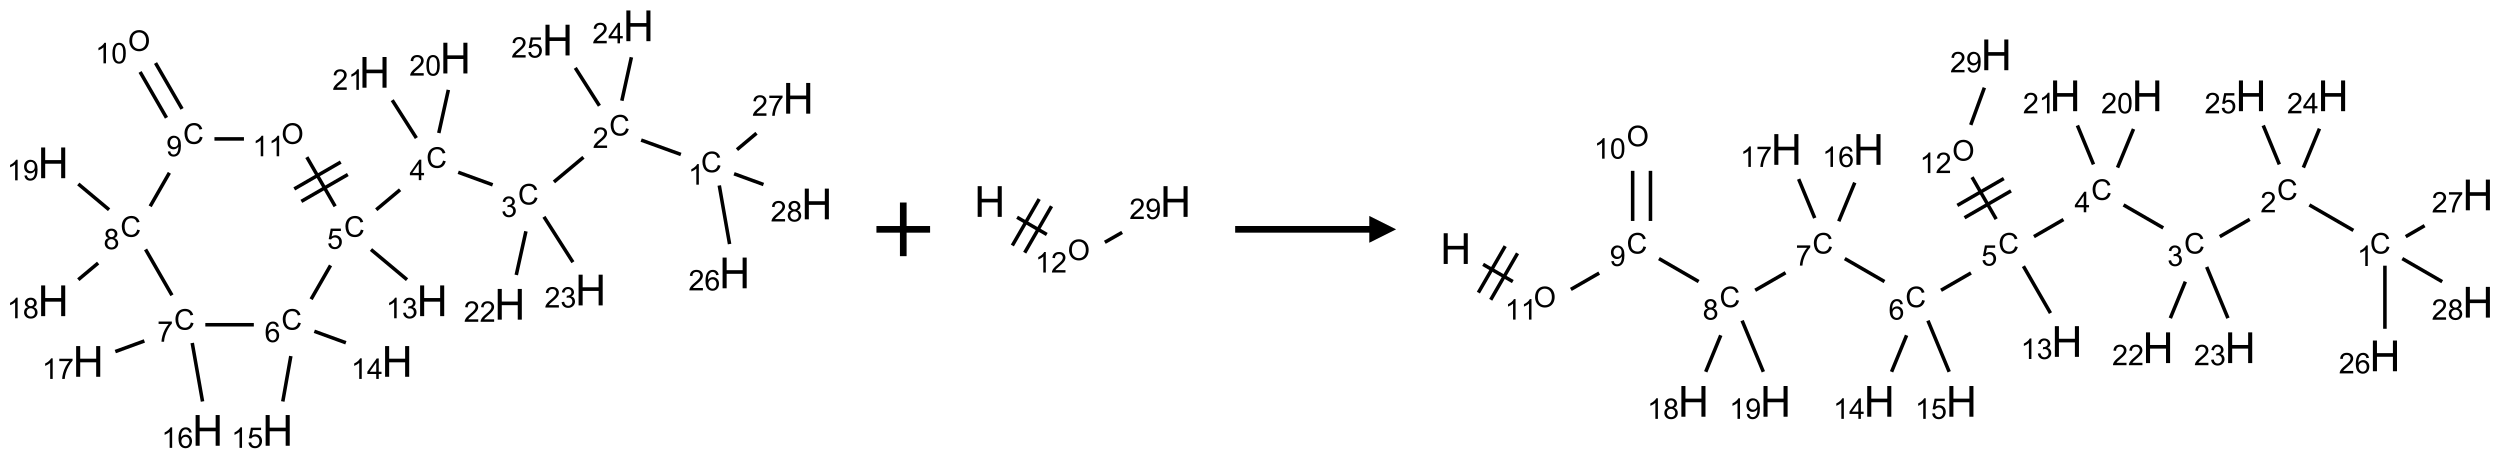 <?xml version="1.0" encoding="UTF-8"?>
<svg xmlns="http://www.w3.org/2000/svg" xmlns:xlink="http://www.w3.org/1999/xlink" width="932" height="171" viewBox="0 0 932 171">
<defs>
<g>
<g id="glyph-0-0">
<path d="M 1.332 0 L 1.332 -6.668 L 6.668 -6.668 L 6.668 0 Z M 1.5 -0.168 L 6.5 -0.168 L 6.5 -6.5 L 1.5 -6.5 Z M 1.5 -0.168 "/>
</g>
<g id="glyph-0-1">
<path d="M 6.27 -2.676 L 7.281 -2.422 C 7.07 -1.594 6.688 -0.961 6.137 -0.523 C 5.586 -0.086 4.914 0.129 4.121 0.129 C 3.297 0.129 2.629 -0.039 2.113 -0.371 C 1.598 -0.707 1.203 -1.191 0.934 -1.828 C 0.664 -2.465 0.531 -3.145 0.531 -3.875 C 0.531 -4.672 0.684 -5.363 0.988 -5.957 C 1.293 -6.547 1.723 -6.996 2.285 -7.305 C 2.844 -7.613 3.461 -7.766 4.137 -7.766 C 4.898 -7.766 5.543 -7.57 6.062 -7.184 C 6.582 -6.793 6.945 -6.246 7.152 -5.543 L 6.156 -5.309 C 5.98 -5.863 5.723 -6.266 5.387 -6.52 C 5.051 -6.773 4.625 -6.902 4.113 -6.902 C 3.527 -6.902 3.039 -6.762 2.645 -6.48 C 2.25 -6.199 1.973 -5.82 1.812 -5.348 C 1.652 -4.871 1.574 -4.383 1.574 -3.879 C 1.574 -3.23 1.668 -2.664 1.855 -2.18 C 2.047 -1.695 2.34 -1.332 2.738 -1.094 C 3.137 -0.855 3.57 -0.734 4.035 -0.734 C 4.602 -0.734 5.082 -0.898 5.473 -1.223 C 5.867 -1.551 6.133 -2.035 6.27 -2.676 Z M 6.27 -2.676 "/>
</g>
<g id="glyph-0-2">
<path d="M 3.973 0 L 3.035 0 L 3.035 -5.973 C 2.809 -5.758 2.516 -5.543 2.148 -5.328 C 1.781 -5.113 1.453 -4.953 1.16 -4.844 L 1.16 -5.75 C 1.684 -5.996 2.145 -6.297 2.535 -6.645 C 2.93 -6.996 3.207 -7.336 3.371 -7.668 L 3.973 -7.668 Z M 3.973 0 "/>
</g>
<g id="glyph-0-3">
<path d="M 5.371 -0.902 L 5.371 0 L 0.324 0 C 0.316 -0.227 0.352 -0.441 0.434 -0.652 C 0.562 -0.996 0.766 -1.332 1.051 -1.668 C 1.332 -2 1.742 -2.387 2.277 -2.824 C 3.105 -3.504 3.668 -4.043 3.957 -4.441 C 4.25 -4.84 4.395 -5.215 4.395 -5.566 C 4.395 -5.938 4.262 -6.254 3.996 -6.508 C 3.73 -6.762 3.387 -6.891 2.957 -6.891 C 2.508 -6.891 2.145 -6.754 1.875 -6.484 C 1.605 -6.215 1.469 -5.84 1.465 -5.359 L 0.5 -5.457 C 0.566 -6.176 0.812 -6.727 1.246 -7.102 C 1.676 -7.477 2.254 -7.668 2.98 -7.668 C 3.711 -7.668 4.293 -7.465 4.719 -7.059 C 5.145 -6.652 5.359 -6.148 5.359 -5.547 C 5.359 -5.242 5.297 -4.941 5.172 -4.645 C 5.047 -4.352 4.84 -4.039 4.551 -3.715 C 4.262 -3.387 3.777 -2.938 3.105 -2.371 C 2.543 -1.898 2.18 -1.578 2.02 -1.41 C 1.859 -1.242 1.73 -1.07 1.625 -0.902 Z M 5.371 -0.902 "/>
</g>
<g id="glyph-0-4">
<path d="M 0.449 -2.016 L 1.387 -2.141 C 1.492 -1.609 1.676 -1.227 1.934 -0.992 C 2.191 -0.758 2.508 -0.641 2.879 -0.641 C 3.32 -0.641 3.695 -0.793 3.996 -1.098 C 4.301 -1.402 4.453 -1.781 4.453 -2.234 C 4.453 -2.664 4.312 -3.02 4.031 -3.301 C 3.75 -3.578 3.391 -3.719 2.957 -3.719 C 2.781 -3.719 2.562 -3.684 2.297 -3.613 L 2.402 -4.438 C 2.465 -4.43 2.516 -4.426 2.551 -4.426 C 2.949 -4.426 3.312 -4.531 3.629 -4.738 C 3.949 -4.949 4.109 -5.27 4.109 -5.703 C 4.109 -6.047 3.992 -6.332 3.762 -6.559 C 3.527 -6.785 3.227 -6.895 2.859 -6.895 C 2.496 -6.895 2.191 -6.781 1.949 -6.551 C 1.707 -6.324 1.547 -5.98 1.48 -5.52 L 0.543 -5.688 C 0.656 -6.316 0.918 -6.805 1.324 -7.148 C 1.73 -7.492 2.234 -7.668 2.84 -7.668 C 3.254 -7.668 3.641 -7.578 3.988 -7.398 C 4.34 -7.219 4.609 -6.977 4.793 -6.668 C 4.98 -6.359 5.074 -6.031 5.074 -5.684 C 5.074 -5.352 4.984 -5.051 4.809 -4.781 C 4.629 -4.512 4.367 -4.297 4.02 -4.137 C 4.473 -4.031 4.824 -3.816 5.074 -3.488 C 5.324 -3.16 5.449 -2.75 5.449 -2.254 C 5.449 -1.59 5.203 -1.023 4.719 -0.559 C 4.234 -0.098 3.617 0.137 2.875 0.137 C 2.203 0.137 1.648 -0.062 1.207 -0.465 C 0.762 -0.863 0.512 -1.379 0.449 -2.016 Z M 0.449 -2.016 "/>
</g>
<g id="glyph-0-5">
<path d="M 3.449 0 L 3.449 -1.828 L 0.137 -1.828 L 0.137 -2.688 L 3.621 -7.637 L 4.387 -7.637 L 4.387 -2.688 L 5.418 -2.688 L 5.418 -1.828 L 4.387 -1.828 L 4.387 0 Z M 3.449 -2.688 L 3.449 -6.129 L 1.059 -2.688 Z M 3.449 -2.688 "/>
</g>
<g id="glyph-0-6">
<path d="M 0.441 -2 L 1.426 -2.082 C 1.5 -1.605 1.668 -1.242 1.934 -1.004 C 2.199 -0.762 2.52 -0.641 2.895 -0.641 C 3.348 -0.641 3.73 -0.812 4.043 -1.152 C 4.355 -1.492 4.512 -1.941 4.512 -2.504 C 4.512 -3.039 4.359 -3.461 4.059 -3.77 C 3.758 -4.078 3.367 -4.234 2.879 -4.234 C 2.578 -4.234 2.305 -4.164 2.062 -4.027 C 1.82 -3.891 1.629 -3.715 1.488 -3.496 L 0.609 -3.609 L 1.348 -7.531 L 5.145 -7.531 L 5.145 -6.637 L 2.098 -6.637 L 1.688 -4.582 C 2.145 -4.902 2.625 -5.062 3.129 -5.062 C 3.797 -5.062 4.359 -4.832 4.816 -4.371 C 5.277 -3.91 5.504 -3.312 5.504 -2.59 C 5.504 -1.898 5.305 -1.301 4.902 -0.797 C 4.41 -0.18 3.742 0.129 2.895 0.129 C 2.199 0.129 1.633 -0.062 1.195 -0.453 C 0.758 -0.844 0.504 -1.359 0.441 -2 Z M 0.441 -2 "/>
</g>
<g id="glyph-0-7">
<path d="M 5.309 -5.766 L 4.375 -5.691 C 4.293 -6.059 4.172 -6.328 4.02 -6.496 C 3.766 -6.762 3.453 -6.895 3.082 -6.895 C 2.785 -6.895 2.523 -6.812 2.297 -6.645 C 2 -6.43 1.77 -6.117 1.598 -5.703 C 1.43 -5.289 1.34 -4.703 1.332 -3.938 C 1.559 -4.281 1.836 -4.535 2.16 -4.703 C 2.488 -4.871 2.828 -4.953 3.188 -4.953 C 3.812 -4.953 4.344 -4.723 4.785 -4.262 C 5.223 -3.801 5.441 -3.207 5.441 -2.48 C 5.441 -2 5.34 -1.555 5.133 -1.145 C 4.926 -0.73 4.641 -0.418 4.281 -0.199 C 3.922 0.02 3.512 0.129 3.051 0.129 C 2.27 0.129 1.633 -0.156 1.141 -0.73 C 0.648 -1.305 0.402 -2.254 0.402 -3.574 C 0.402 -5.051 0.672 -6.121 1.219 -6.793 C 1.695 -7.375 2.336 -7.668 3.141 -7.668 C 3.742 -7.668 4.234 -7.5 4.617 -7.16 C 5 -6.824 5.23 -6.359 5.309 -5.766 Z M 1.48 -2.473 C 1.48 -2.152 1.547 -1.844 1.684 -1.547 C 1.82 -1.25 2.016 -1.027 2.262 -0.871 C 2.508 -0.719 2.766 -0.641 3.035 -0.641 C 3.434 -0.641 3.773 -0.801 4.059 -1.121 C 4.344 -1.441 4.484 -1.875 4.484 -2.422 C 4.484 -2.949 4.344 -3.367 4.062 -3.668 C 3.781 -3.973 3.426 -4.125 3 -4.125 C 2.578 -4.125 2.219 -3.973 1.922 -3.668 C 1.625 -3.363 1.48 -2.969 1.48 -2.473 Z M 1.48 -2.473 "/>
</g>
<g id="glyph-0-8">
<path d="M 0.504 -6.637 L 0.504 -7.535 L 5.449 -7.535 L 5.449 -6.809 C 4.961 -6.289 4.48 -5.602 4.004 -4.746 C 3.527 -3.887 3.156 -3.004 2.895 -2.098 C 2.707 -1.461 2.59 -0.762 2.535 0 L 1.574 0 C 1.582 -0.602 1.703 -1.328 1.926 -2.176 C 2.152 -3.027 2.477 -3.848 2.898 -4.637 C 3.32 -5.426 3.77 -6.094 4.246 -6.637 Z M 0.504 -6.637 "/>
</g>
<g id="glyph-0-9">
<path d="M 1.887 -4.141 C 1.496 -4.281 1.207 -4.484 1.02 -4.75 C 0.832 -5.016 0.738 -5.328 0.738 -5.699 C 0.738 -6.254 0.938 -6.719 1.34 -7.098 C 1.738 -7.477 2.27 -7.668 2.934 -7.668 C 3.598 -7.668 4.137 -7.473 4.543 -7.086 C 4.949 -6.699 5.152 -6.227 5.152 -5.672 C 5.152 -5.316 5.059 -5.008 4.871 -4.746 C 4.688 -4.484 4.406 -4.281 4.027 -4.141 C 4.496 -3.988 4.852 -3.742 5.098 -3.402 C 5.34 -3.062 5.465 -2.656 5.465 -2.184 C 5.465 -1.531 5.234 -0.98 4.77 -0.535 C 4.309 -0.09 3.703 0.129 2.949 0.129 C 2.195 0.129 1.586 -0.094 1.125 -0.539 C 0.664 -0.984 0.434 -1.543 0.434 -2.207 C 0.434 -2.703 0.559 -3.121 0.809 -3.457 C 1.062 -3.793 1.422 -4.02 1.887 -4.141 Z M 1.699 -5.73 C 1.699 -5.367 1.812 -5.074 2.047 -4.844 C 2.281 -4.613 2.582 -4.5 2.953 -4.5 C 3.312 -4.5 3.609 -4.613 3.84 -4.84 C 4.07 -5.066 4.188 -5.348 4.188 -5.676 C 4.188 -6.02 4.07 -6.309 3.832 -6.543 C 3.594 -6.777 3.297 -6.895 2.941 -6.895 C 2.586 -6.895 2.289 -6.781 2.051 -6.551 C 1.816 -6.324 1.699 -6.047 1.699 -5.73 Z M 1.395 -2.203 C 1.395 -1.938 1.461 -1.676 1.586 -1.426 C 1.711 -1.176 1.902 -0.984 2.152 -0.848 C 2.402 -0.711 2.672 -0.641 2.957 -0.641 C 3.406 -0.641 3.777 -0.785 4.066 -1.074 C 4.359 -1.363 4.504 -1.727 4.504 -2.172 C 4.504 -2.625 4.355 -2.996 4.055 -3.293 C 3.754 -3.586 3.379 -3.734 2.926 -3.734 C 2.484 -3.734 2.121 -3.59 1.832 -3.297 C 1.543 -3.004 1.395 -2.641 1.395 -2.203 Z M 1.395 -2.203 "/>
</g>
<g id="glyph-0-10">
<path d="M 0.582 -1.766 L 1.484 -1.848 C 1.562 -1.426 1.707 -1.117 1.922 -0.926 C 2.137 -0.734 2.414 -0.641 2.75 -0.641 C 3.039 -0.641 3.289 -0.707 3.508 -0.84 C 3.727 -0.973 3.902 -1.148 4.043 -1.367 C 4.18 -1.586 4.297 -1.887 4.391 -2.262 C 4.484 -2.637 4.531 -3.016 4.531 -3.406 C 4.531 -3.449 4.531 -3.512 4.527 -3.594 C 4.34 -3.297 4.082 -3.055 3.758 -2.867 C 3.434 -2.68 3.082 -2.59 2.703 -2.59 C 2.07 -2.59 1.535 -2.816 1.098 -3.277 C 0.66 -3.734 0.441 -4.34 0.441 -5.09 C 0.441 -5.863 0.672 -6.484 1.129 -6.957 C 1.586 -7.43 2.156 -7.668 2.844 -7.668 C 3.34 -7.668 3.793 -7.531 4.207 -7.266 C 4.617 -7 4.93 -6.617 5.145 -6.121 C 5.355 -5.629 5.465 -4.91 5.465 -3.973 C 5.465 -2.996 5.359 -2.223 5.145 -1.645 C 4.934 -1.066 4.617 -0.625 4.199 -0.324 C 3.781 -0.02 3.293 0.129 2.73 0.129 C 2.133 0.129 1.645 -0.035 1.266 -0.367 C 0.887 -0.699 0.66 -1.164 0.582 -1.766 Z M 4.422 -5.137 C 4.422 -5.676 4.277 -6.102 3.992 -6.418 C 3.707 -6.734 3.359 -6.891 2.957 -6.891 C 2.543 -6.891 2.18 -6.719 1.871 -6.379 C 1.562 -6.039 1.406 -5.598 1.406 -5.059 C 1.406 -4.57 1.555 -4.176 1.848 -3.871 C 2.141 -3.566 2.5 -3.418 2.934 -3.418 C 3.367 -3.418 3.723 -3.57 4.004 -3.871 C 4.281 -4.176 4.422 -4.598 4.422 -5.137 Z M 4.422 -5.137 "/>
</g>
<g id="glyph-0-11">
<path d="M 0.516 -3.719 C 0.516 -4.984 0.855 -5.977 1.535 -6.695 C 2.215 -7.414 3.094 -7.77 4.172 -7.77 C 4.875 -7.77 5.512 -7.602 6.078 -7.266 C 6.645 -6.93 7.074 -6.461 7.371 -5.855 C 7.668 -5.254 7.816 -4.57 7.816 -3.809 C 7.816 -3.035 7.66 -2.34 7.348 -1.73 C 7.035 -1.117 6.594 -0.656 6.02 -0.34 C 5.449 -0.027 4.828 0.129 4.168 0.129 C 3.449 0.129 2.805 -0.043 2.238 -0.391 C 1.672 -0.738 1.246 -1.211 0.953 -1.812 C 0.66 -2.414 0.516 -3.047 0.516 -3.719 Z M 1.559 -3.703 C 1.559 -2.781 1.805 -2.059 2.301 -1.527 C 2.793 -1 3.414 -0.734 4.16 -0.734 C 4.922 -0.734 5.547 -1 6.039 -1.535 C 6.531 -2.07 6.777 -2.828 6.777 -3.812 C 6.777 -4.434 6.672 -4.977 6.461 -5.441 C 6.25 -5.902 5.945 -6.262 5.539 -6.52 C 5.133 -6.773 4.68 -6.902 4.176 -6.902 C 3.461 -6.902 2.848 -6.656 2.332 -6.164 C 1.816 -5.672 1.559 -4.852 1.559 -3.703 Z M 1.559 -3.703 "/>
</g>
<g id="glyph-0-12">
<path d="M 0.441 -3.766 C 0.441 -4.668 0.535 -5.395 0.723 -5.945 C 0.906 -6.496 1.184 -6.922 1.551 -7.219 C 1.918 -7.516 2.375 -7.668 2.934 -7.668 C 3.344 -7.668 3.703 -7.586 4.012 -7.418 C 4.32 -7.254 4.574 -7.016 4.777 -6.707 C 4.977 -6.395 5.137 -6.016 5.25 -5.57 C 5.363 -5.125 5.422 -4.523 5.422 -3.766 C 5.422 -2.871 5.328 -2.148 5.145 -1.598 C 4.961 -1.047 4.688 -0.621 4.32 -0.32 C 3.953 -0.02 3.492 0.129 2.934 0.129 C 2.195 0.129 1.617 -0.133 1.199 -0.66 C 0.695 -1.297 0.441 -2.332 0.441 -3.766 Z M 1.406 -3.766 C 1.406 -2.512 1.555 -1.68 1.848 -1.262 C 2.141 -0.848 2.5 -0.641 2.934 -0.641 C 3.363 -0.641 3.727 -0.848 4.02 -1.266 C 4.312 -1.684 4.457 -2.516 4.457 -3.766 C 4.457 -5.023 4.312 -5.859 4.02 -6.27 C 3.727 -6.684 3.359 -6.891 2.922 -6.891 C 2.492 -6.891 2.148 -6.707 1.891 -6.344 C 1.566 -5.879 1.406 -5.02 1.406 -3.766 Z M 1.406 -3.766 "/>
</g>
<g id="glyph-1-0">
<path d="M 2 0 L 2 -10 L 10 -10 L 10 0 Z M 2.25 -0.25 L 9.75 -0.25 L 9.75 -9.75 L 2.25 -9.75 Z M 2.25 -0.25 "/>
</g>
<g id="glyph-1-1">
<path d="M 1.281 0 L 1.281 -11.453 L 2.797 -11.453 L 2.797 -6.75 L 8.75 -6.75 L 8.75 -11.453 L 10.266 -11.453 L 10.266 0 L 8.75 0 L 8.75 -5.398 L 2.797 -5.398 L 2.797 0 Z M 1.281 0 "/>
</g>
</g>
</defs>
<path fill="none" stroke-width="0.033" stroke-linecap="butt" stroke-linejoin="miter" stroke="rgb(0%, 0%, 0%)" stroke-opacity="1" stroke-miterlimit="10" d="M 5.85 1.199 L 5.48 1.065 " transform="matrix(40, 0, 0, 40, 19.824, 9.625)"/>
<path fill="none" stroke-width="0.033" stroke-linecap="butt" stroke-linejoin="miter" stroke="rgb(0%, 0%, 0%)" stroke-opacity="1" stroke-miterlimit="10" d="M 4.942 1.225 L 4.667 1.455 " transform="matrix(40, 0, 0, 40, 19.824, 9.625)"/>
<path fill="none" stroke-width="0.033" stroke-linecap="butt" stroke-linejoin="miter" stroke="rgb(0%, 0%, 0%)" stroke-opacity="1" stroke-miterlimit="10" d="M 4.096 1.482 L 3.775 1.365 " transform="matrix(40, 0, 0, 40, 19.824, 9.625)"/>
<path fill="none" stroke-width="0.033" stroke-linecap="butt" stroke-linejoin="miter" stroke="rgb(0%, 0%, 0%)" stroke-opacity="1" stroke-miterlimit="10" d="M 3.233 1.528 L 3.011 1.714 " transform="matrix(40, 0, 0, 40, 19.824, 9.625)"/>
<path fill="none" stroke-width="0.033" stroke-linecap="butt" stroke-linejoin="miter" stroke="rgb(0%, 0%, 0%)" stroke-opacity="1" stroke-miterlimit="10" d="M 2.962 2.085 L 3.298 2.366 " transform="matrix(40, 0, 0, 40, 19.824, 9.625)"/>
<path fill="none" stroke-width="0.033" stroke-linecap="butt" stroke-linejoin="miter" stroke="rgb(0%, 0%, 0%)" stroke-opacity="1" stroke-miterlimit="10" d="M 2.585 2.233 L 2.404 2.548 " transform="matrix(40, 0, 0, 40, 19.824, 9.625)"/>
<path fill="none" stroke-width="0.033" stroke-linecap="butt" stroke-linejoin="miter" stroke="rgb(0%, 0%, 0%)" stroke-opacity="1" stroke-miterlimit="10" d="M 2.434 2.847 L 2.728 2.954 " transform="matrix(40, 0, 0, 40, 19.824, 9.625)"/>
<path fill="none" stroke-width="0.033" stroke-linecap="butt" stroke-linejoin="miter" stroke="rgb(0%, 0%, 0%)" stroke-opacity="1" stroke-miterlimit="10" d="M 2.215 3.078 L 2.14 3.501 " transform="matrix(40, 0, 0, 40, 19.824, 9.625)"/>
<path fill="none" stroke-width="0.033" stroke-linecap="butt" stroke-linejoin="miter" stroke="rgb(0%, 0%, 0%)" stroke-opacity="1" stroke-miterlimit="10" d="M 1.87 2.786 L 1.418 2.786 " transform="matrix(40, 0, 0, 40, 19.824, 9.625)"/>
<path fill="none" stroke-width="0.033" stroke-linecap="butt" stroke-linejoin="miter" stroke="rgb(0%, 0%, 0%)" stroke-opacity="1" stroke-miterlimit="10" d="M 1.296 2.956 L 1.392 3.501 " transform="matrix(40, 0, 0, 40, 19.824, 9.625)"/>
<path fill="none" stroke-width="0.033" stroke-linecap="butt" stroke-linejoin="miter" stroke="rgb(0%, 0%, 0%)" stroke-opacity="1" stroke-miterlimit="10" d="M 0.85 2.937 L 0.579 3.036 " transform="matrix(40, 0, 0, 40, 19.824, 9.625)"/>
<path fill="none" stroke-width="0.033" stroke-linecap="butt" stroke-linejoin="miter" stroke="rgb(0%, 0%, 0%)" stroke-opacity="1" stroke-miterlimit="10" d="M 1.107 2.511 L 0.861 2.084 " transform="matrix(40, 0, 0, 40, 19.824, 9.625)"/>
<path fill="none" stroke-width="0.033" stroke-linecap="butt" stroke-linejoin="miter" stroke="rgb(0%, 0%, 0%)" stroke-opacity="1" stroke-miterlimit="10" d="M 0.419 2.211 L 0.234 2.366 " transform="matrix(40, 0, 0, 40, 19.824, 9.625)"/>
<path fill="none" stroke-width="0.033" stroke-linecap="butt" stroke-linejoin="miter" stroke="rgb(0%, 0%, 0%)" stroke-opacity="1" stroke-miterlimit="10" d="M 0.521 1.714 L 0.234 1.474 " transform="matrix(40, 0, 0, 40, 19.824, 9.625)"/>
<path fill="none" stroke-width="0.033" stroke-linecap="butt" stroke-linejoin="miter" stroke="rgb(0%, 0%, 0%)" stroke-opacity="1" stroke-miterlimit="10" d="M 0.904 1.682 L 1.083 1.37 " transform="matrix(40, 0, 0, 40, 19.824, 9.625)"/>
<path fill="none" stroke-width="0.033" stroke-linecap="butt" stroke-linejoin="miter" stroke="rgb(0%, 0%, 0%)" stroke-opacity="1" stroke-miterlimit="10" d="M 1.201 0.774 L 0.954 0.347 " transform="matrix(40, 0, 0, 40, 19.824, 9.625)"/>
<path fill="none" stroke-width="0.033" stroke-linecap="butt" stroke-linejoin="miter" stroke="rgb(0%, 0%, 0%)" stroke-opacity="1" stroke-miterlimit="10" d="M 1.056 0.857 L 0.81 0.43 " transform="matrix(40, 0, 0, 40, 19.824, 9.625)"/>
<path fill="none" stroke-width="0.033" stroke-linecap="butt" stroke-linejoin="miter" stroke="rgb(0%, 0%, 0%)" stroke-opacity="1" stroke-miterlimit="10" d="M 1.503 1.054 L 1.778 1.054 " transform="matrix(40, 0, 0, 40, 19.824, 9.625)"/>
<path fill="none" stroke-width="0.033" stroke-linecap="butt" stroke-linejoin="miter" stroke="rgb(0%, 0%, 0%)" stroke-opacity="1" stroke-miterlimit="10" d="M 2.364 1.224 L 2.628 1.682 " transform="matrix(40, 0, 0, 40, 19.824, 9.625)"/>
<path fill="none" stroke-width="0.033" stroke-linecap="butt" stroke-linejoin="miter" stroke="rgb(0%, 0%, 0%)" stroke-opacity="1" stroke-miterlimit="10" d="M 2.313 1.636 L 2.746 1.386 " transform="matrix(40, 0, 0, 40, 19.824, 9.625)"/>
<path fill="none" stroke-width="0.033" stroke-linecap="butt" stroke-linejoin="miter" stroke="rgb(0%, 0%, 0%)" stroke-opacity="1" stroke-miterlimit="10" d="M 2.247 1.52 L 2.68 1.27 " transform="matrix(40, 0, 0, 40, 19.824, 9.625)"/>
<path fill="none" stroke-width="0.033" stroke-linecap="butt" stroke-linejoin="miter" stroke="rgb(0%, 0%, 0%)" stroke-opacity="1" stroke-miterlimit="10" d="M 3.594 0.999 L 3.683 0.597 " transform="matrix(40, 0, 0, 40, 19.824, 9.625)"/>
<path fill="none" stroke-width="0.033" stroke-linecap="butt" stroke-linejoin="miter" stroke="rgb(0%, 0%, 0%)" stroke-opacity="1" stroke-miterlimit="10" d="M 3.385 1.046 L 3.16 0.693 " transform="matrix(40, 0, 0, 40, 19.824, 9.625)"/>
<path fill="none" stroke-width="0.033" stroke-linecap="butt" stroke-linejoin="miter" stroke="rgb(0%, 0%, 0%)" stroke-opacity="1" stroke-miterlimit="10" d="M 4.406 1.915 L 4.316 2.322 " transform="matrix(40, 0, 0, 40, 19.824, 9.625)"/>
<path fill="none" stroke-width="0.033" stroke-linecap="butt" stroke-linejoin="miter" stroke="rgb(0%, 0%, 0%)" stroke-opacity="1" stroke-miterlimit="10" d="M 4.574 1.78 L 4.844 2.203 " transform="matrix(40, 0, 0, 40, 19.824, 9.625)"/>
<path fill="none" stroke-width="0.033" stroke-linecap="butt" stroke-linejoin="miter" stroke="rgb(0%, 0%, 0%)" stroke-opacity="1" stroke-miterlimit="10" d="M 5.3 0.698 L 5.389 0.293 " transform="matrix(40, 0, 0, 40, 19.824, 9.625)"/>
<path fill="none" stroke-width="0.033" stroke-linecap="butt" stroke-linejoin="miter" stroke="rgb(0%, 0%, 0%)" stroke-opacity="1" stroke-miterlimit="10" d="M 5.091 0.745 L 4.866 0.392 " transform="matrix(40, 0, 0, 40, 19.824, 9.625)"/>
<path fill="none" stroke-width="0.033" stroke-linecap="butt" stroke-linejoin="miter" stroke="rgb(0%, 0%, 0%)" stroke-opacity="1" stroke-miterlimit="10" d="M 6.208 1.488 L 6.304 2.034 " transform="matrix(40, 0, 0, 40, 19.824, 9.625)"/>
<path fill="none" stroke-width="0.033" stroke-linecap="butt" stroke-linejoin="miter" stroke="rgb(0%, 0%, 0%)" stroke-opacity="1" stroke-miterlimit="10" d="M 6.373 1.154 L 6.555 1.001 " transform="matrix(40, 0, 0, 40, 19.824, 9.625)"/>
<path fill="none" stroke-width="0.033" stroke-linecap="butt" stroke-linejoin="miter" stroke="rgb(0%, 0%, 0%)" stroke-opacity="1" stroke-miterlimit="10" d="M 6.346 1.379 L 6.62 1.479 " transform="matrix(40, 0, 0, 40, 19.824, 9.625)"/>
<g fill="rgb(0%, 0%, 0%)" fill-opacity="1">
<use xlink:href="#glyph-0-1" x="261.332" y="64.203"/>
</g>
<g fill="rgb(0%, 0%, 0%)" fill-opacity="1">
<use xlink:href="#glyph-0-2" x="256.555" y="68.84"/>
</g>
<g fill="rgb(0%, 0%, 0%)" fill-opacity="1">
<use xlink:href="#glyph-0-1" x="227.121" y="50.523"/>
</g>
<g fill="rgb(0%, 0%, 0%)" fill-opacity="1">
<use xlink:href="#glyph-0-3" x="220.949" y="55.156"/>
</g>
<g fill="rgb(0%, 0%, 0%)" fill-opacity="1">
<use xlink:href="#glyph-0-1" x="193.102" y="76.234"/>
</g>
<g fill="rgb(0%, 0%, 0%)" fill-opacity="1">
<use xlink:href="#glyph-0-4" x="186.852" y="80.867"/>
</g>
<g fill="rgb(0%, 0%, 0%)" fill-opacity="1">
<use xlink:href="#glyph-0-1" x="158.891" y="62.551"/>
</g>
<g fill="rgb(0%, 0%, 0%)" fill-opacity="1">
<use xlink:href="#glyph-0-5" x="152.672" y="67.156"/>
</g>
<g fill="rgb(0%, 0%, 0%)" fill-opacity="1">
<use xlink:href="#glyph-0-1" x="128.25" y="88.266"/>
</g>
<g fill="rgb(0%, 0%, 0%)" fill-opacity="1">
<use xlink:href="#glyph-0-6" x="121.938" y="92.766"/>
</g>
<g fill="rgb(0%, 0%, 0%)" fill-opacity="1">
<use xlink:href="#glyph-1-1" x="155.336" y="117.859"/>
</g>
<g fill="rgb(0%, 0%, 0%)" fill-opacity="1">
<use xlink:href="#glyph-0-2" x="143.902" y="118.648"/>
<use xlink:href="#glyph-0-4" x="149.835" y="118.648"/>
</g>
<g fill="rgb(0%, 0%, 0%)" fill-opacity="1">
<use xlink:href="#glyph-0-1" x="104.875" y="122.906"/>
</g>
<g fill="rgb(0%, 0%, 0%)" fill-opacity="1">
<use xlink:href="#glyph-0-7" x="98.629" y="127.539"/>
</g>
<g fill="rgb(0%, 0%, 0%)" fill-opacity="1">
<use xlink:href="#glyph-1-1" x="142.281" y="140.469"/>
</g>
<g fill="rgb(0%, 0%, 0%)" fill-opacity="1">
<use xlink:href="#glyph-0-2" x="130.879" y="141.262"/>
<use xlink:href="#glyph-0-5" x="136.811" y="141.262"/>
</g>
<g fill="rgb(0%, 0%, 0%)" fill-opacity="1">
<use xlink:href="#glyph-1-1" x="97.746" y="166.18"/>
</g>
<g fill="rgb(0%, 0%, 0%)" fill-opacity="1">
<use xlink:href="#glyph-0-2" x="86.254" y="166.973"/>
<use xlink:href="#glyph-0-6" x="92.186" y="166.973"/>
</g>
<g fill="rgb(0%, 0%, 0%)" fill-opacity="1">
<use xlink:href="#glyph-0-1" x="64.875" y="122.906"/>
</g>
<g fill="rgb(0%, 0%, 0%)" fill-opacity="1">
<use xlink:href="#glyph-0-8" x="58.621" y="127.41"/>
</g>
<g fill="rgb(0%, 0%, 0%)" fill-opacity="1">
<use xlink:href="#glyph-1-1" x="71.641" y="166.18"/>
</g>
<g fill="rgb(0%, 0%, 0%)" fill-opacity="1">
<use xlink:href="#glyph-0-2" x="60.211" y="166.973"/>
<use xlink:href="#glyph-0-7" x="66.143" y="166.973"/>
</g>
<g fill="rgb(0%, 0%, 0%)" fill-opacity="1">
<use xlink:href="#glyph-1-1" x="27.105" y="140.469"/>
</g>
<g fill="rgb(0%, 0%, 0%)" fill-opacity="1">
<use xlink:href="#glyph-0-2" x="15.672" y="141.262"/>
<use xlink:href="#glyph-0-8" x="21.604" y="141.262"/>
</g>
<g fill="rgb(0%, 0%, 0%)" fill-opacity="1">
<use xlink:href="#glyph-0-1" x="44.875" y="88.266"/>
</g>
<g fill="rgb(0%, 0%, 0%)" fill-opacity="1">
<use xlink:href="#glyph-0-9" x="38.605" y="92.898"/>
</g>
<g fill="rgb(0%, 0%, 0%)" fill-opacity="1">
<use xlink:href="#glyph-1-1" x="14.051" y="117.859"/>
</g>
<g fill="rgb(0%, 0%, 0%)" fill-opacity="1">
<use xlink:href="#glyph-0-2" x="2.602" y="118.648"/>
<use xlink:href="#glyph-0-9" x="8.534" y="118.648"/>
</g>
<g fill="rgb(0%, 0%, 0%)" fill-opacity="1">
<use xlink:href="#glyph-1-1" x="14.051" y="66.434"/>
</g>
<g fill="rgb(0%, 0%, 0%)" fill-opacity="1">
<use xlink:href="#glyph-0-2" x="2.602" y="67.227"/>
<use xlink:href="#glyph-0-10" x="8.534" y="67.227"/>
</g>
<g fill="rgb(0%, 0%, 0%)" fill-opacity="1">
<use xlink:href="#glyph-0-1" x="68.25" y="53.621"/>
</g>
<g fill="rgb(0%, 0%, 0%)" fill-opacity="1">
<use xlink:href="#glyph-0-10" x="61.98" y="58.258"/>
</g>
<g fill="rgb(0%, 0%, 0%)" fill-opacity="1">
<use xlink:href="#glyph-0-11" x="47.711" y="18.984"/>
</g>
<g fill="rgb(0%, 0%, 0%)" fill-opacity="1">
<use xlink:href="#glyph-0-2" x="35.539" y="23.617"/>
<use xlink:href="#glyph-0-12" x="41.471" y="23.617"/>
</g>
<g fill="rgb(0%, 0%, 0%)" fill-opacity="1">
<use xlink:href="#glyph-0-11" x="104.891" y="53.625"/>
</g>
<g fill="rgb(0%, 0%, 0%)" fill-opacity="1">
<use xlink:href="#glyph-0-2" x="94.164" y="58.258"/>
<use xlink:href="#glyph-0-2" x="100.096" y="58.258"/>
</g>
<g fill="rgb(0%, 0%, 0%)" fill-opacity="1">
<use xlink:href="#glyph-1-1" x="163.992" y="27.383"/>
</g>
<g fill="rgb(0%, 0%, 0%)" fill-opacity="1">
<use xlink:href="#glyph-0-3" x="152.586" y="28.176"/>
<use xlink:href="#glyph-0-12" x="158.518" y="28.176"/>
</g>
<g fill="rgb(0%, 0%, 0%)" fill-opacity="1">
<use xlink:href="#glyph-1-1" x="133.844" y="32.699"/>
</g>
<g fill="rgb(0%, 0%, 0%)" fill-opacity="1">
<use xlink:href="#glyph-0-3" x="123.887" y="33.492"/>
<use xlink:href="#glyph-0-2" x="129.819" y="33.492"/>
</g>
<g fill="rgb(0%, 0%, 0%)" fill-opacity="1">
<use xlink:href="#glyph-1-1" x="184.266" y="119.168"/>
</g>
<g fill="rgb(0%, 0%, 0%)" fill-opacity="1">
<use xlink:href="#glyph-0-3" x="172.91" y="119.961"/>
<use xlink:href="#glyph-0-3" x="178.842" y="119.961"/>
</g>
<g fill="rgb(0%, 0%, 0%)" fill-opacity="1">
<use xlink:href="#glyph-1-1" x="214.414" y="113.852"/>
</g>
<g fill="rgb(0%, 0%, 0%)" fill-opacity="1">
<use xlink:href="#glyph-0-3" x="202.984" y="114.645"/>
<use xlink:href="#glyph-0-4" x="208.917" y="114.645"/>
</g>
<g fill="rgb(0%, 0%, 0%)" fill-opacity="1">
<use xlink:href="#glyph-1-1" x="232.223" y="15.352"/>
</g>
<g fill="rgb(0%, 0%, 0%)" fill-opacity="1">
<use xlink:href="#glyph-0-3" x="220.82" y="16.145"/>
<use xlink:href="#glyph-0-5" x="226.753" y="16.145"/>
</g>
<g fill="rgb(0%, 0%, 0%)" fill-opacity="1">
<use xlink:href="#glyph-1-1" x="202.074" y="20.668"/>
</g>
<g fill="rgb(0%, 0%, 0%)" fill-opacity="1">
<use xlink:href="#glyph-0-3" x="190.582" y="21.461"/>
<use xlink:href="#glyph-0-6" x="196.514" y="21.461"/>
</g>
<g fill="rgb(0%, 0%, 0%)" fill-opacity="1">
<use xlink:href="#glyph-1-1" x="268.098" y="107.477"/>
</g>
<g fill="rgb(0%, 0%, 0%)" fill-opacity="1">
<use xlink:href="#glyph-0-3" x="256.672" y="108.27"/>
<use xlink:href="#glyph-0-7" x="262.604" y="108.27"/>
</g>
<g fill="rgb(0%, 0%, 0%)" fill-opacity="1">
<use xlink:href="#glyph-1-1" x="291.793" y="42.375"/>
</g>
<g fill="rgb(0%, 0%, 0%)" fill-opacity="1">
<use xlink:href="#glyph-0-3" x="280.363" y="43.164"/>
<use xlink:href="#glyph-0-8" x="286.296" y="43.164"/>
</g>
<g fill="rgb(0%, 0%, 0%)" fill-opacity="1">
<use xlink:href="#glyph-1-1" x="298.742" y="81.766"/>
</g>
<g fill="rgb(0%, 0%, 0%)" fill-opacity="1">
<use xlink:href="#glyph-0-3" x="287.293" y="82.559"/>
<use xlink:href="#glyph-0-9" x="293.225" y="82.559"/>
</g>
<path fill="none" stroke-width="0.062" stroke-linecap="butt" stroke-linejoin="miter" stroke="rgb(0%, 0%, 0%)" stroke-opacity="1" stroke-miterlimit="10" d="M -0 0 L 0.5 0 M 0.25 -0.25 L 0.25 0.25 " transform="matrix(40, 0, 0, 40, 326.738, 85.5)"/>
<path fill="none" stroke-width="0.033" stroke-linecap="butt" stroke-linejoin="miter" stroke="rgb(0%, 0%, 0%)" stroke-opacity="1" stroke-miterlimit="10" d="M 0.255 0.147 L 0.532 0.307 " transform="matrix(40, 0, 0, 40, 368.965, 75.123)"/>
<path fill="none" stroke-width="0.033" stroke-linecap="butt" stroke-linejoin="miter" stroke="rgb(0%, 0%, 0%)" stroke-opacity="1" stroke-miterlimit="10" d="M 0.326 0.477 L 0.576 0.044 " transform="matrix(40, 0, 0, 40, 368.965, 75.123)"/>
<path fill="none" stroke-width="0.033" stroke-linecap="butt" stroke-linejoin="miter" stroke="rgb(0%, 0%, 0%)" stroke-opacity="1" stroke-miterlimit="10" d="M 0.211 0.41 L 0.461 -0.023 " transform="matrix(40, 0, 0, 40, 368.965, 75.123)"/>
<path fill="none" stroke-width="0.033" stroke-linecap="butt" stroke-linejoin="miter" stroke="rgb(0%, 0%, 0%)" stroke-opacity="1" stroke-miterlimit="10" d="M 1.073 0.38 L 1.234 0.288 " transform="matrix(40, 0, 0, 40, 368.965, 75.123)"/>
<g fill="rgb(0%, 0%, 0%)" fill-opacity="1">
<use xlink:href="#glyph-1-1" x="363.191" y="80.852"/>
</g>
<g fill="rgb(0%, 0%, 0%)" fill-opacity="1">
<use xlink:href="#glyph-0-11" x="398.027" y="96.973"/>
</g>
<g fill="rgb(0%, 0%, 0%)" fill-opacity="1">
<use xlink:href="#glyph-0-2" x="385.906" y="101.605"/>
<use xlink:href="#glyph-0-3" x="391.839" y="101.605"/>
</g>
<g fill="rgb(0%, 0%, 0%)" fill-opacity="1">
<use xlink:href="#glyph-1-1" x="432.473" y="80.852"/>
</g>
<g fill="rgb(0%, 0%, 0%)" fill-opacity="1">
<use xlink:href="#glyph-0-3" x="421.027" y="81.645"/>
<use xlink:href="#glyph-0-10" x="426.96" y="81.645"/>
</g>
<path fill-rule="nonzero" fill="rgb(0%, 0%, 0%)" fill-opacity="1" d="M 460.469 86.75 L 510.469 86.75 L 510.469 90.5 L 520.469 85.5 L 510.469 80.5 L 510.469 84.25 L 460.469 84.25 "/>
<path fill="none" stroke-width="0.033" stroke-linecap="butt" stroke-linejoin="miter" stroke="rgb(0%, 0%, 0%)" stroke-opacity="1" stroke-miterlimit="10" d="M 0.255 1.953 L 0.532 2.113 " transform="matrix(40, 0, 0, 40, 542.695, 20.447)"/>
<path fill="none" stroke-width="0.033" stroke-linecap="butt" stroke-linejoin="miter" stroke="rgb(0%, 0%, 0%)" stroke-opacity="1" stroke-miterlimit="10" d="M 0.326 2.283 L 0.576 1.85 " transform="matrix(40, 0, 0, 40, 542.695, 20.447)"/>
<path fill="none" stroke-width="0.033" stroke-linecap="butt" stroke-linejoin="miter" stroke="rgb(0%, 0%, 0%)" stroke-opacity="1" stroke-miterlimit="10" d="M 0.211 2.216 L 0.461 1.783 " transform="matrix(40, 0, 0, 40, 542.695, 20.447)"/>
<path fill="none" stroke-width="0.033" stroke-linecap="butt" stroke-linejoin="miter" stroke="rgb(0%, 0%, 0%)" stroke-opacity="1" stroke-miterlimit="10" d="M 1.073 2.186 L 1.337 2.034 " transform="matrix(40, 0, 0, 40, 542.695, 20.447)"/>
<path fill="none" stroke-width="0.033" stroke-linecap="butt" stroke-linejoin="miter" stroke="rgb(0%, 0%, 0%)" stroke-opacity="1" stroke-miterlimit="10" d="M 1.894 1.899 L 2.264 2.113 " transform="matrix(40, 0, 0, 40, 542.695, 20.447)"/>
<path fill="none" stroke-width="0.033" stroke-linecap="butt" stroke-linejoin="miter" stroke="rgb(0%, 0%, 0%)" stroke-opacity="1" stroke-miterlimit="10" d="M 2.791 2.194 L 3.074 2.031 " transform="matrix(40, 0, 0, 40, 542.695, 20.447)"/>
<path fill="none" stroke-width="0.033" stroke-linecap="butt" stroke-linejoin="miter" stroke="rgb(0%, 0%, 0%)" stroke-opacity="1" stroke-miterlimit="10" d="M 3.626 1.899 L 3.996 2.113 " transform="matrix(40, 0, 0, 40, 542.695, 20.447)"/>
<path fill="none" stroke-width="0.033" stroke-linecap="butt" stroke-linejoin="miter" stroke="rgb(0%, 0%, 0%)" stroke-opacity="1" stroke-miterlimit="10" d="M 4.523 2.194 L 4.802 2.033 " transform="matrix(40, 0, 0, 40, 542.695, 20.447)"/>
<path fill="none" stroke-width="0.033" stroke-linecap="butt" stroke-linejoin="miter" stroke="rgb(0%, 0%, 0%)" stroke-opacity="1" stroke-miterlimit="10" d="M 5.389 1.694 L 5.664 1.535 " transform="matrix(40, 0, 0, 40, 542.695, 20.447)"/>
<path fill="none" stroke-width="0.033" stroke-linecap="butt" stroke-linejoin="miter" stroke="rgb(0%, 0%, 0%)" stroke-opacity="1" stroke-miterlimit="10" d="M 6.224 1.399 L 6.594 1.613 " transform="matrix(40, 0, 0, 40, 542.695, 20.447)"/>
<path fill="none" stroke-width="0.033" stroke-linecap="butt" stroke-linejoin="miter" stroke="rgb(0%, 0%, 0%)" stroke-opacity="1" stroke-miterlimit="10" d="M 7.121 1.694 L 7.4 1.533 " transform="matrix(40, 0, 0, 40, 542.695, 20.447)"/>
<path fill="none" stroke-width="0.033" stroke-linecap="butt" stroke-linejoin="miter" stroke="rgb(0%, 0%, 0%)" stroke-opacity="1" stroke-miterlimit="10" d="M 7.956 1.399 L 8.366 1.636 " transform="matrix(40, 0, 0, 40, 542.695, 20.447)"/>
<path fill="none" stroke-width="0.033" stroke-linecap="butt" stroke-linejoin="miter" stroke="rgb(0%, 0%, 0%)" stroke-opacity="1" stroke-miterlimit="10" d="M 8.66 1.965 L 8.66 2.553 " transform="matrix(40, 0, 0, 40, 542.695, 20.447)"/>
<path fill="none" stroke-width="0.033" stroke-linecap="butt" stroke-linejoin="miter" stroke="rgb(0%, 0%, 0%)" stroke-opacity="1" stroke-miterlimit="10" d="M 8.854 1.694 L 9.03 1.592 " transform="matrix(40, 0, 0, 40, 542.695, 20.447)"/>
<path fill="none" stroke-width="0.033" stroke-linecap="butt" stroke-linejoin="miter" stroke="rgb(0%, 0%, 0%)" stroke-opacity="1" stroke-miterlimit="10" d="M 8.822 1.899 L 9.194 2.114 " transform="matrix(40, 0, 0, 40, 542.695, 20.447)"/>
<path fill="none" stroke-width="0.033" stroke-linecap="butt" stroke-linejoin="miter" stroke="rgb(0%, 0%, 0%)" stroke-opacity="1" stroke-miterlimit="10" d="M 7.9 1.051 L 8.05 0.688 " transform="matrix(40, 0, 0, 40, 542.695, 20.447)"/>
<path fill="none" stroke-width="0.033" stroke-linecap="butt" stroke-linejoin="miter" stroke="rgb(0%, 0%, 0%)" stroke-opacity="1" stroke-miterlimit="10" d="M 7.676 1.021 L 7.526 0.658 " transform="matrix(40, 0, 0, 40, 542.695, 20.447)"/>
<path fill="none" stroke-width="0.033" stroke-linecap="butt" stroke-linejoin="miter" stroke="rgb(0%, 0%, 0%)" stroke-opacity="1" stroke-miterlimit="10" d="M 6.8 2.114 L 6.66 2.454 " transform="matrix(40, 0, 0, 40, 542.695, 20.447)"/>
<path fill="none" stroke-width="0.033" stroke-linecap="butt" stroke-linejoin="miter" stroke="rgb(0%, 0%, 0%)" stroke-opacity="1" stroke-miterlimit="10" d="M 6.999 1.977 L 7.197 2.454 " transform="matrix(40, 0, 0, 40, 542.695, 20.447)"/>
<path fill="none" stroke-width="0.033" stroke-linecap="butt" stroke-linejoin="miter" stroke="rgb(0%, 0%, 0%)" stroke-opacity="1" stroke-miterlimit="10" d="M 6.168 1.051 L 6.317 0.691 " transform="matrix(40, 0, 0, 40, 542.695, 20.447)"/>
<path fill="none" stroke-width="0.033" stroke-linecap="butt" stroke-linejoin="miter" stroke="rgb(0%, 0%, 0%)" stroke-opacity="1" stroke-miterlimit="10" d="M 5.944 1.021 L 5.794 0.658 " transform="matrix(40, 0, 0, 40, 542.695, 20.447)"/>
<path fill="none" stroke-width="0.033" stroke-linecap="butt" stroke-linejoin="miter" stroke="rgb(0%, 0%, 0%)" stroke-opacity="1" stroke-miterlimit="10" d="M 5.037 1.531 L 4.812 1.14 " transform="matrix(40, 0, 0, 40, 542.695, 20.447)"/>
<path fill="none" stroke-width="0.033" stroke-linecap="butt" stroke-linejoin="miter" stroke="rgb(0%, 0%, 0%)" stroke-opacity="1" stroke-miterlimit="10" d="M 5.108 1.153 L 4.675 1.403 " transform="matrix(40, 0, 0, 40, 542.695, 20.447)"/>
<path fill="none" stroke-width="0.033" stroke-linecap="butt" stroke-linejoin="miter" stroke="rgb(0%, 0%, 0%)" stroke-opacity="1" stroke-miterlimit="10" d="M 5.175 1.268 L 4.742 1.518 " transform="matrix(40, 0, 0, 40, 542.695, 20.447)"/>
<path fill="none" stroke-width="0.033" stroke-linecap="butt" stroke-linejoin="miter" stroke="rgb(0%, 0%, 0%)" stroke-opacity="1" stroke-miterlimit="10" d="M 4.8 0.653 L 4.927 0.306 " transform="matrix(40, 0, 0, 40, 542.695, 20.447)"/>
<path fill="none" stroke-width="0.033" stroke-linecap="butt" stroke-linejoin="miter" stroke="rgb(0%, 0%, 0%)" stroke-opacity="1" stroke-miterlimit="10" d="M 5.291 1.97 L 5.543 2.407 " transform="matrix(40, 0, 0, 40, 542.695, 20.447)"/>
<path fill="none" stroke-width="0.033" stroke-linecap="butt" stroke-linejoin="miter" stroke="rgb(0%, 0%, 0%)" stroke-opacity="1" stroke-miterlimit="10" d="M 4.202 2.614 L 4.062 2.954 " transform="matrix(40, 0, 0, 40, 542.695, 20.447)"/>
<path fill="none" stroke-width="0.033" stroke-linecap="butt" stroke-linejoin="miter" stroke="rgb(0%, 0%, 0%)" stroke-opacity="1" stroke-miterlimit="10" d="M 4.401 2.477 L 4.599 2.954 " transform="matrix(40, 0, 0, 40, 542.695, 20.447)"/>
<path fill="none" stroke-width="0.033" stroke-linecap="butt" stroke-linejoin="miter" stroke="rgb(0%, 0%, 0%)" stroke-opacity="1" stroke-miterlimit="10" d="M 3.57 1.551 L 3.719 1.191 " transform="matrix(40, 0, 0, 40, 542.695, 20.447)"/>
<path fill="none" stroke-width="0.033" stroke-linecap="butt" stroke-linejoin="miter" stroke="rgb(0%, 0%, 0%)" stroke-opacity="1" stroke-miterlimit="10" d="M 3.346 1.521 L 3.196 1.158 " transform="matrix(40, 0, 0, 40, 542.695, 20.447)"/>
<path fill="none" stroke-width="0.033" stroke-linecap="butt" stroke-linejoin="miter" stroke="rgb(0%, 0%, 0%)" stroke-opacity="1" stroke-miterlimit="10" d="M 2.47 2.614 L 2.33 2.954 " transform="matrix(40, 0, 0, 40, 542.695, 20.447)"/>
<path fill="none" stroke-width="0.033" stroke-linecap="butt" stroke-linejoin="miter" stroke="rgb(0%, 0%, 0%)" stroke-opacity="1" stroke-miterlimit="10" d="M 2.669 2.477 L 2.867 2.954 " transform="matrix(40, 0, 0, 40, 542.695, 20.447)"/>
<path fill="none" stroke-width="0.033" stroke-linecap="butt" stroke-linejoin="miter" stroke="rgb(0%, 0%, 0%)" stroke-opacity="1" stroke-miterlimit="10" d="M 1.815 1.548 L 1.815 1.081 " transform="matrix(40, 0, 0, 40, 542.695, 20.447)"/>
<path fill="none" stroke-width="0.033" stroke-linecap="butt" stroke-linejoin="miter" stroke="rgb(0%, 0%, 0%)" stroke-opacity="1" stroke-miterlimit="10" d="M 1.649 1.548 L 1.649 1.081 " transform="matrix(40, 0, 0, 40, 542.695, 20.447)"/>
<g fill="rgb(0%, 0%, 0%)" fill-opacity="1">
<use xlink:href="#glyph-1-1" x="536.922" y="98.402"/>
</g>
<g fill="rgb(0%, 0%, 0%)" fill-opacity="1">
<use xlink:href="#glyph-0-11" x="571.758" y="114.523"/>
</g>
<g fill="rgb(0%, 0%, 0%)" fill-opacity="1">
<use xlink:href="#glyph-0-2" x="561.031" y="119.156"/>
<use xlink:href="#glyph-0-2" x="566.964" y="119.156"/>
</g>
<g fill="rgb(0%, 0%, 0%)" fill-opacity="1">
<use xlink:href="#glyph-0-1" x="606.383" y="94.52"/>
</g>
<g fill="rgb(0%, 0%, 0%)" fill-opacity="1">
<use xlink:href="#glyph-0-10" x="600.117" y="99.156"/>
</g>
<g fill="rgb(0%, 0%, 0%)" fill-opacity="1">
<use xlink:href="#glyph-0-1" x="641.027" y="114.52"/>
</g>
<g fill="rgb(0%, 0%, 0%)" fill-opacity="1">
<use xlink:href="#glyph-0-9" x="634.758" y="119.156"/>
</g>
<g fill="rgb(0%, 0%, 0%)" fill-opacity="1">
<use xlink:href="#glyph-0-1" x="675.668" y="94.52"/>
</g>
<g fill="rgb(0%, 0%, 0%)" fill-opacity="1">
<use xlink:href="#glyph-0-8" x="669.414" y="99.027"/>
</g>
<g fill="rgb(0%, 0%, 0%)" fill-opacity="1">
<use xlink:href="#glyph-0-1" x="710.309" y="114.52"/>
</g>
<g fill="rgb(0%, 0%, 0%)" fill-opacity="1">
<use xlink:href="#glyph-0-7" x="704.062" y="119.156"/>
</g>
<g fill="rgb(0%, 0%, 0%)" fill-opacity="1">
<use xlink:href="#glyph-0-1" x="744.949" y="94.52"/>
</g>
<g fill="rgb(0%, 0%, 0%)" fill-opacity="1">
<use xlink:href="#glyph-0-6" x="738.641" y="99.023"/>
</g>
<g fill="rgb(0%, 0%, 0%)" fill-opacity="1">
<use xlink:href="#glyph-0-1" x="779.59" y="74.52"/>
</g>
<g fill="rgb(0%, 0%, 0%)" fill-opacity="1">
<use xlink:href="#glyph-0-5" x="773.371" y="79.125"/>
</g>
<g fill="rgb(0%, 0%, 0%)" fill-opacity="1">
<use xlink:href="#glyph-0-1" x="814.23" y="94.52"/>
</g>
<g fill="rgb(0%, 0%, 0%)" fill-opacity="1">
<use xlink:href="#glyph-0-4" x="807.98" y="99.156"/>
</g>
<g fill="rgb(0%, 0%, 0%)" fill-opacity="1">
<use xlink:href="#glyph-0-1" x="848.871" y="74.52"/>
</g>
<g fill="rgb(0%, 0%, 0%)" fill-opacity="1">
<use xlink:href="#glyph-0-3" x="842.699" y="79.156"/>
</g>
<g fill="rgb(0%, 0%, 0%)" fill-opacity="1">
<use xlink:href="#glyph-0-1" x="883.512" y="94.52"/>
</g>
<g fill="rgb(0%, 0%, 0%)" fill-opacity="1">
<use xlink:href="#glyph-0-2" x="878.734" y="99.156"/>
</g>
<g fill="rgb(0%, 0%, 0%)" fill-opacity="1">
<use xlink:href="#glyph-1-1" x="883.332" y="138.402"/>
</g>
<g fill="rgb(0%, 0%, 0%)" fill-opacity="1">
<use xlink:href="#glyph-0-3" x="871.906" y="139.195"/>
<use xlink:href="#glyph-0-7" x="877.839" y="139.195"/>
</g>
<g fill="rgb(0%, 0%, 0%)" fill-opacity="1">
<use xlink:href="#glyph-1-1" x="917.973" y="78.402"/>
</g>
<g fill="rgb(0%, 0%, 0%)" fill-opacity="1">
<use xlink:href="#glyph-0-3" x="906.543" y="79.195"/>
<use xlink:href="#glyph-0-8" x="912.475" y="79.195"/>
</g>
<g fill="rgb(0%, 0%, 0%)" fill-opacity="1">
<use xlink:href="#glyph-1-1" x="917.973" y="118.402"/>
</g>
<g fill="rgb(0%, 0%, 0%)" fill-opacity="1">
<use xlink:href="#glyph-0-3" x="906.527" y="119.195"/>
<use xlink:href="#glyph-0-9" x="912.46" y="119.195"/>
</g>
<g fill="rgb(0%, 0%, 0%)" fill-opacity="1">
<use xlink:href="#glyph-1-1" x="864" y="41.449"/>
</g>
<g fill="rgb(0%, 0%, 0%)" fill-opacity="1">
<use xlink:href="#glyph-0-3" x="852.598" y="42.242"/>
<use xlink:href="#glyph-0-5" x="858.53" y="42.242"/>
</g>
<g fill="rgb(0%, 0%, 0%)" fill-opacity="1">
<use xlink:href="#glyph-1-1" x="833.383" y="41.449"/>
</g>
<g fill="rgb(0%, 0%, 0%)" fill-opacity="1">
<use xlink:href="#glyph-0-3" x="821.895" y="42.242"/>
<use xlink:href="#glyph-0-6" x="827.827" y="42.242"/>
</g>
<g fill="rgb(0%, 0%, 0%)" fill-opacity="1">
<use xlink:href="#glyph-1-1" x="798.742" y="135.359"/>
</g>
<g fill="rgb(0%, 0%, 0%)" fill-opacity="1">
<use xlink:href="#glyph-0-3" x="787.391" y="136.152"/>
<use xlink:href="#glyph-0-3" x="793.323" y="136.152"/>
</g>
<g fill="rgb(0%, 0%, 0%)" fill-opacity="1">
<use xlink:href="#glyph-1-1" x="829.359" y="135.359"/>
</g>
<g fill="rgb(0%, 0%, 0%)" fill-opacity="1">
<use xlink:href="#glyph-0-3" x="817.926" y="136.152"/>
<use xlink:href="#glyph-0-4" x="823.858" y="136.152"/>
</g>
<g fill="rgb(0%, 0%, 0%)" fill-opacity="1">
<use xlink:href="#glyph-1-1" x="794.719" y="41.449"/>
</g>
<g fill="rgb(0%, 0%, 0%)" fill-opacity="1">
<use xlink:href="#glyph-0-3" x="783.312" y="42.242"/>
<use xlink:href="#glyph-0-12" x="789.245" y="42.242"/>
</g>
<g fill="rgb(0%, 0%, 0%)" fill-opacity="1">
<use xlink:href="#glyph-1-1" x="764.102" y="41.449"/>
</g>
<g fill="rgb(0%, 0%, 0%)" fill-opacity="1">
<use xlink:href="#glyph-0-3" x="754.145" y="42.242"/>
<use xlink:href="#glyph-0-2" x="760.077" y="42.242"/>
</g>
<g fill="rgb(0%, 0%, 0%)" fill-opacity="1">
<use xlink:href="#glyph-0-11" x="727.789" y="59.883"/>
</g>
<g fill="rgb(0%, 0%, 0%)" fill-opacity="1">
<use xlink:href="#glyph-0-2" x="715.664" y="64.516"/>
<use xlink:href="#glyph-0-3" x="721.596" y="64.516"/>
</g>
<g fill="rgb(0%, 0%, 0%)" fill-opacity="1">
<use xlink:href="#glyph-1-1" x="738.449" y="26.176"/>
</g>
<g fill="rgb(0%, 0%, 0%)" fill-opacity="1">
<use xlink:href="#glyph-0-3" x="727" y="26.969"/>
<use xlink:href="#glyph-0-10" x="732.932" y="26.969"/>
</g>
<g fill="rgb(0%, 0%, 0%)" fill-opacity="1">
<use xlink:href="#glyph-1-1" x="764.77" y="133.043"/>
</g>
<g fill="rgb(0%, 0%, 0%)" fill-opacity="1">
<use xlink:href="#glyph-0-2" x="753.336" y="133.836"/>
<use xlink:href="#glyph-0-4" x="759.268" y="133.836"/>
</g>
<g fill="rgb(0%, 0%, 0%)" fill-opacity="1">
<use xlink:href="#glyph-1-1" x="694.82" y="155.359"/>
</g>
<g fill="rgb(0%, 0%, 0%)" fill-opacity="1">
<use xlink:href="#glyph-0-2" x="683.418" y="156.152"/>
<use xlink:href="#glyph-0-5" x="689.35" y="156.152"/>
</g>
<g fill="rgb(0%, 0%, 0%)" fill-opacity="1">
<use xlink:href="#glyph-1-1" x="725.434" y="155.359"/>
</g>
<g fill="rgb(0%, 0%, 0%)" fill-opacity="1">
<use xlink:href="#glyph-0-2" x="713.941" y="156.152"/>
<use xlink:href="#glyph-0-6" x="719.874" y="156.152"/>
</g>
<g fill="rgb(0%, 0%, 0%)" fill-opacity="1">
<use xlink:href="#glyph-1-1" x="690.793" y="61.449"/>
</g>
<g fill="rgb(0%, 0%, 0%)" fill-opacity="1">
<use xlink:href="#glyph-0-2" x="679.363" y="62.242"/>
<use xlink:href="#glyph-0-7" x="685.296" y="62.242"/>
</g>
<g fill="rgb(0%, 0%, 0%)" fill-opacity="1">
<use xlink:href="#glyph-1-1" x="660.18" y="61.449"/>
</g>
<g fill="rgb(0%, 0%, 0%)" fill-opacity="1">
<use xlink:href="#glyph-0-2" x="648.746" y="62.242"/>
<use xlink:href="#glyph-0-8" x="654.678" y="62.242"/>
</g>
<g fill="rgb(0%, 0%, 0%)" fill-opacity="1">
<use xlink:href="#glyph-1-1" x="625.539" y="155.359"/>
</g>
<g fill="rgb(0%, 0%, 0%)" fill-opacity="1">
<use xlink:href="#glyph-0-2" x="614.09" y="156.152"/>
<use xlink:href="#glyph-0-9" x="620.022" y="156.152"/>
</g>
<g fill="rgb(0%, 0%, 0%)" fill-opacity="1">
<use xlink:href="#glyph-1-1" x="656.152" y="155.359"/>
</g>
<g fill="rgb(0%, 0%, 0%)" fill-opacity="1">
<use xlink:href="#glyph-0-2" x="644.703" y="156.152"/>
<use xlink:href="#glyph-0-10" x="650.635" y="156.152"/>
</g>
<g fill="rgb(0%, 0%, 0%)" fill-opacity="1">
<use xlink:href="#glyph-0-11" x="606.398" y="54.523"/>
</g>
<g fill="rgb(0%, 0%, 0%)" fill-opacity="1">
<use xlink:href="#glyph-0-2" x="594.227" y="59.156"/>
<use xlink:href="#glyph-0-12" x="600.159" y="59.156"/>
</g>
</svg>
